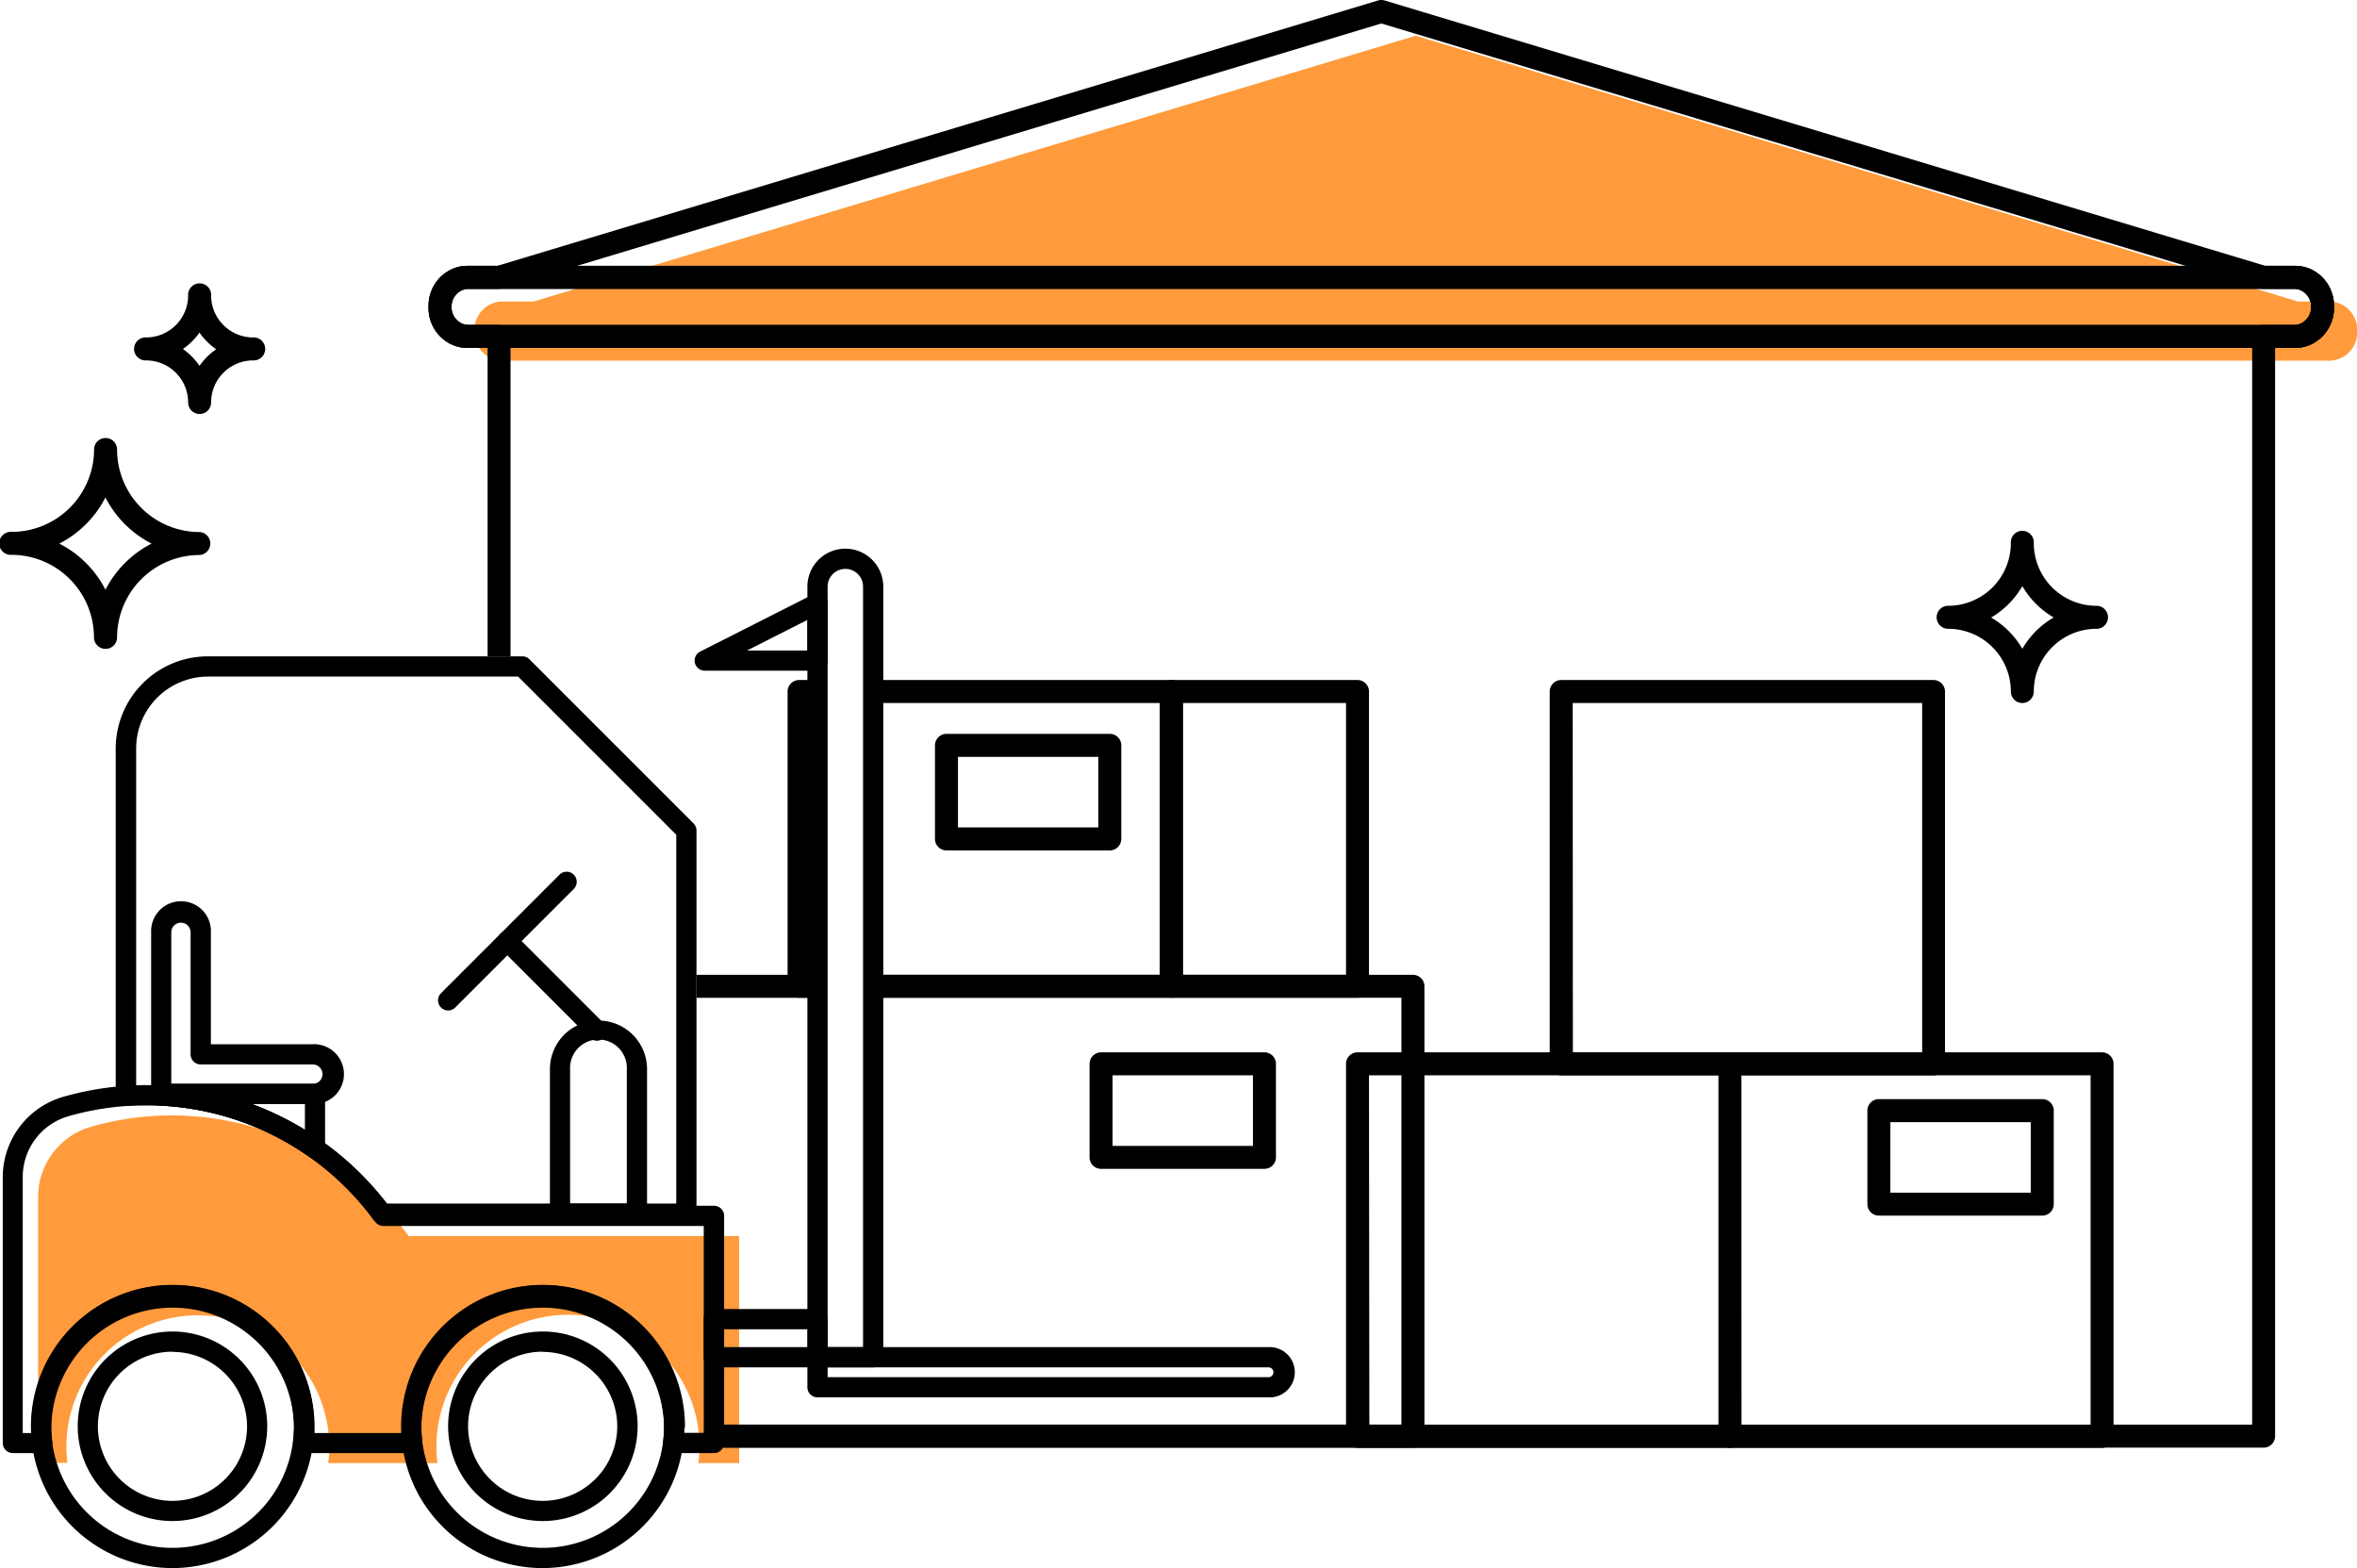 <svg xmlns="http://www.w3.org/2000/svg" viewBox="0 0 450.97 300"><g id="Camada_2" data-name="Camada 2"><g id="Camada_1-2" data-name="Camada 1"><path d="M439.7,69h6.18A5.39,5.39,0,0,0,451,63.34h0a5.39,5.39,0,0,0-5.09-5.65H439.7L270.88,6.83,102.07,57.69H95.89a5.39,5.39,0,0,0-5.09,5.65h0A5.39,5.39,0,0,0,95.89,69H439.7Z" fill="#ff9b3c"/><path d="M20.18,124.14a2.21,2.21,0,0,1-2.2-2.2A15.81,15.81,0,0,0,2.2,106.15a2.2,2.2,0,1,1,0-4.39A15.8,15.8,0,0,0,18,86a2.2,2.2,0,0,1,4.4,0,15.8,15.8,0,0,0,15.79,15.79,2.2,2.2,0,0,1,0,4.39,15.81,15.81,0,0,0-15.79,15.79A2.2,2.2,0,0,1,20.18,124.14ZM11.35,104a20.25,20.25,0,0,1,8.83,8.83A20.31,20.31,0,0,1,29,104a20.36,20.36,0,0,1-8.83-8.83A20.31,20.31,0,0,1,11.35,104Z"/><path d="M386.94,134.5a2.2,2.2,0,0,1-2.2-2.2,12,12,0,0,0-12-12,2.2,2.2,0,0,1,0-4.4,12,12,0,0,0,12-12,2.2,2.2,0,1,1,4.39,0,12,12,0,0,0,12,12,2.2,2.2,0,0,1,0,4.4,12,12,0,0,0-12,12A2.2,2.2,0,0,1,386.94,134.5Zm-6-16.37a16.51,16.51,0,0,1,6,6,16.41,16.41,0,0,1,6-6,16.44,16.44,0,0,1-6-6A16.54,16.54,0,0,1,381,118.13Z"/><path d="M38.17,79.2A2.19,2.19,0,0,1,36,77a8.06,8.06,0,0,0-8-8.05,2.2,2.2,0,1,1,0-4.39,8.06,8.06,0,0,0,8-8,2.2,2.2,0,1,1,4.39,0,8.06,8.06,0,0,0,8,8,2.2,2.2,0,1,1,0,4.39,8.06,8.06,0,0,0-8,8.05A2.19,2.19,0,0,1,38.17,79.2ZM35,66.77A12.69,12.69,0,0,1,38.17,70a12.52,12.52,0,0,1,3.19-3.18,12.72,12.72,0,0,1-3.19-3.19A12.89,12.89,0,0,1,35,66.77Z"/><path d="M331,277H259.74a2.2,2.2,0,0,1-2.2-2.2V203.53a2.2,2.2,0,0,1,2.2-2.2H331a2.2,2.2,0,0,1,2.19,2.2v71.23A2.2,2.2,0,0,1,331,277Zm-69-4.4h66.84V205.73H261.93Z"/><path d="M402.2,277H331a2.2,2.2,0,0,1-2.2-2.2V203.53a2.2,2.2,0,0,1,2.2-2.2H402.2a2.2,2.2,0,0,1,2.19,2.2v71.23A2.2,2.2,0,0,1,402.2,277Zm-69-4.4H400V205.73H333.16Z"/><path d="M212.35,162.7H181.09a2.21,2.21,0,0,1-2.2-2.2V142.6a2.21,2.21,0,0,1,2.2-2.2h31.26a2.2,2.2,0,0,1,2.19,2.2v17.9A2.2,2.2,0,0,1,212.35,162.7Zm-29.06-4.4h26.86V144.8H183.29Z"/><path d="M241.93,223.62H210.67a2.2,2.2,0,0,1-2.2-2.19v-17.9a2.21,2.21,0,0,1,2.2-2.2h31.26a2.21,2.21,0,0,1,2.2,2.2v17.9A2.2,2.2,0,0,1,241.93,223.62Zm-29.06-4.39h26.86v-13.5H212.87Z"/><path d="M390.75,232.57H359.49a2.2,2.2,0,0,1-2.2-2.2V212.48a2.2,2.2,0,0,1,2.2-2.2h31.26a2.2,2.2,0,0,1,2.2,2.2v17.89A2.2,2.2,0,0,1,390.75,232.57Zm-29.06-4.39h26.86v-13.5H361.69Z"/><path d="M259.74,190.89H224.12a2.2,2.2,0,0,1-2.2-2.19V132.3a2.21,2.21,0,0,1,2.2-2.2h35.62a2.2,2.2,0,0,1,2.19,2.2v56.4A2.19,2.19,0,0,1,259.74,190.89Zm-33.42-4.39h31.22v-52H226.32Z"/><path d="M369.94,205.73H298.71a2.21,2.21,0,0,1-2.2-2.2V132.3a2.21,2.21,0,0,1,2.2-2.2h71.23a2.21,2.21,0,0,1,2.2,2.2v71.23A2.21,2.21,0,0,1,369.94,205.73Zm-69-4.4h66.83V134.5H300.91Z"/><path d="M439,66.56H89.57A7.57,7.57,0,0,1,82,59v-.58a7.57,7.57,0,0,1,7.56-7.56H439a7.57,7.57,0,0,1,7.56,7.56V59A7.57,7.57,0,0,1,439,66.56ZM89.57,55.26a3.17,3.17,0,0,0-3.17,3.16V59a3.17,3.17,0,0,0,3.17,3.17H439A3.17,3.17,0,0,0,442.18,59v-.58A3.17,3.17,0,0,0,439,55.26Z"/><path d="M439,66.56H89.57A7.57,7.57,0,0,1,82,59v-.58a7.57,7.57,0,0,1,7.56-7.56H439a7.57,7.57,0,0,1,7.56,7.56V59A7.57,7.57,0,0,1,439,66.56ZM89.57,55.26a3.17,3.17,0,0,0-3.17,3.16V59a3.17,3.17,0,0,0,3.17,3.17H439A3.17,3.17,0,0,0,442.18,59v-.58A3.17,3.17,0,0,0,439,55.26Z"/><path d="M78.19,236.48a56.06,56.06,0,0,0-60.85-20.89A14,14,0,0,0,7.29,229v50.88h5.6A25.15,25.15,0,1,1,63,276.78a24.93,24.93,0,0,1-.2,3.13H83.71a25.16,25.16,0,1,1,49.91,0h7.8V236.48Z" fill="#ff9b3c"/><path d="M59.85,211.21h-29a1.92,1.92,0,0,1-1.93-1.93v-30.9a5.72,5.72,0,1,1,11.43,0v21.4H59.85a5.72,5.72,0,1,1,0,11.43Zm-27.08-3.86H59.85a1.85,1.85,0,1,0,0-3.7H38.41a1.94,1.94,0,0,1-1.94-1.94V178.38a1.85,1.85,0,0,0-3.7,0Z"/><path d="M60.27,221.67a2,2,0,0,1-1.11-.35,53.86,53.86,0,0,0-28.42-9.79,1.93,1.93,0,0,1-1.83-1.93v-.32a1.92,1.92,0,0,1,1.93-1.93H60.27a1.92,1.92,0,0,1,1.93,1.93v10.46a1.92,1.92,0,0,1-1,1.71A1.86,1.86,0,0,1,60.27,221.67ZM48.21,211.21a58.19,58.19,0,0,1,10.13,4.94v-4.94Z"/><path d="M85.73,193.32a1.94,1.94,0,0,1-1.36-3.3l22.68-22.68a1.93,1.93,0,1,1,2.73,2.73L87.1,192.75A1.92,1.92,0,0,1,85.73,193.32Z"/><path d="M114.21,199.11a2,2,0,0,1-1.37-.56L95.71,181.41a1.93,1.93,0,0,1,2.73-2.73l17.13,17.13a1.93,1.93,0,0,1-1.36,3.3Z"/><path d="M121.87,234.13H107.15a1.93,1.93,0,0,1-1.93-1.93V204.54a9.29,9.29,0,1,1,18.58,0V232.2A1.94,1.94,0,0,1,121.87,234.13Zm-12.79-3.87h10.85V204.54a5.43,5.43,0,1,0-10.85,0Z"/><path d="M156.41,261.6H136.58a1.94,1.94,0,0,1-1.93-1.93v-7.29a1.94,1.94,0,0,1,1.93-1.94h19.83a1.94,1.94,0,0,1,1.94,1.94v7.29A1.94,1.94,0,0,1,156.41,261.6Zm-17.89-3.87h16v-3.42h-16Z"/><path d="M131.33,234.13H73a1.94,1.94,0,0,1-1.55-.78,53.63,53.63,0,0,0-43.44-21.88c-1.24,0-2.53,0-3.8.13a1.92,1.92,0,0,1-2.07-1.93V143.2a17.65,17.65,0,0,1,17.63-17.63H99.93a1.9,1.9,0,0,1,1.37.57l31.39,31.39a1.9,1.9,0,0,1,.57,1.37v73.3A1.94,1.94,0,0,1,131.33,234.13ZM74,230.26h55.39V159.7L99.13,129.44H39.81A13.77,13.77,0,0,0,26.05,143.2v64.43l2,0A58.22,58.22,0,0,1,74,230.26Z"/><path d="M167.07,261.6H156.41a1.94,1.94,0,0,1-1.93-1.93V112.23a7.26,7.26,0,1,1,14.52,0V259.67A1.94,1.94,0,0,1,167.07,261.6Zm-8.72-3.87h6.78V112.23a3.39,3.39,0,1,0-6.78,0Z"/><path d="M242.71,267.34h-86.3a1.93,1.93,0,0,1-1.93-1.93v-5.74a1.94,1.94,0,0,1,1.93-1.94h86.3a4.81,4.81,0,1,1,0,9.61Zm-84.36-3.86h84.36a.94.94,0,1,0,0-1.88H158.35Z"/><path d="M156.41,128.31H134.83a1.93,1.93,0,0,1-.87-3.65l21.58-10.93a1.93,1.93,0,0,1,2.81,1.72v10.93A1.93,1.93,0,0,1,156.41,128.31Zm-13.48-3.86h11.55V118.6Z"/><path d="M33,300A27.09,27.09,0,1,1,60.1,272.91,27.12,27.12,0,0,1,33,300Zm0-50.31a23.22,23.22,0,1,0,23.23,23.22A23.24,23.24,0,0,0,33,249.69Z"/><path d="M33,291a18.13,18.13,0,1,1,18.13-18.13A18.15,18.15,0,0,1,33,291Zm0-32.4a14.27,14.27,0,1,0,14.27,14.27A14.28,14.28,0,0,0,33,258.64Z"/><path d="M103.84,291A18.13,18.13,0,1,1,122,272.91,18.16,18.16,0,0,1,103.84,291Zm0-32.4a14.27,14.27,0,1,0,14.26,14.27A14.28,14.28,0,0,0,103.84,258.64Z"/><path d="M103.84,300a27.09,27.09,0,1,1,27.08-27.09A27.13,27.13,0,0,1,103.84,300Zm0-50.31a23.22,23.22,0,1,0,23.22,23.22A23.25,23.25,0,0,0,103.84,249.69Z"/><path d="M136.58,278h-7.79a1.94,1.94,0,0,1-1.45-.66,1.91,1.91,0,0,1-.47-1.52,22.13,22.13,0,0,0,.19-2.89,23.23,23.23,0,0,0-46.45,0,22.13,22.13,0,0,0,.19,2.89A1.94,1.94,0,0,1,78.88,278H58a1.92,1.92,0,0,1-1.45-.66,1.89,1.89,0,0,1-.47-1.51,24.59,24.59,0,0,0,.19-2.9,23.23,23.23,0,0,0-46.45,0A24,24,0,0,0,10,275.8,1.94,1.94,0,0,1,8.06,278H2.46A1.93,1.93,0,0,1,.53,276V225.16A16,16,0,0,1,12,209.87a58,58,0,0,1,62.36,20.81h62.25a1.94,1.94,0,0,1,1.94,1.94V276A1.94,1.94,0,0,1,136.58,278Zm-5.68-3.87h3.75V234.55H73.36a1.92,1.92,0,0,1-1.56-.8A54.17,54.17,0,0,0,13,213.58a12.1,12.1,0,0,0-8.65,11.58v49H6q0-.6,0-1.2a27.09,27.09,0,1,1,54.18,0q0,.6,0,1.2h16.7q0-.6,0-1.2a27.09,27.09,0,1,1,54.18,0C130.92,273.31,130.91,273.71,130.9,274.11Z"/><path d="M270.34,186.5H166.41v4.39H268.14v81.67H138.93a2.2,2.2,0,0,0,0,4.4H270.34a2.2,2.2,0,0,0,2.2-2.2V188.7A2.19,2.19,0,0,0,270.34,186.5Z"/><path d="M157.22,186.5h-2.13v-52h2.16v-4.4h-4.36a2.21,2.21,0,0,0-2.2,2.2v56.4a2.2,2.2,0,0,0,2.2,2.19h4.33Z"/><path d="M224.12,130.1H166.2v4.4h55.72v52h-54.1v4.39h56.3a2.2,2.2,0,0,0,2.2-2.19V132.3A2.21,2.21,0,0,0,224.12,130.1Z"/><rect x="133.26" y="186.5" width="23.96" height="4.4"/><path d="M439.29,50.86h-5.86L264.92.09a2.25,2.25,0,0,0-1.26,0L95.15,50.86H89.29c-4,0-7.28,3.52-7.28,7.85s3.27,7.85,7.28,7.85h4v59h4.39V64.36a2.19,2.19,0,0,0-2.19-2.19H89.29a3.51,3.51,0,0,1,0-6.91h6.19a2.28,2.28,0,0,0,.63-.09L264.29,4.49,432.47,55.17a2.3,2.3,0,0,0,.64.09h6.18a3.51,3.51,0,0,1,0,6.91h-6.18a2.19,2.19,0,0,0-2.2,2.19v208.2h-293a2.2,2.2,0,0,0,0,4.4H433.11a2.2,2.2,0,0,0,2.19-2.2V66.56h4c4,0,7.28-3.52,7.28-7.85S443.3,50.86,439.29,50.86Z"/></g></g></svg>